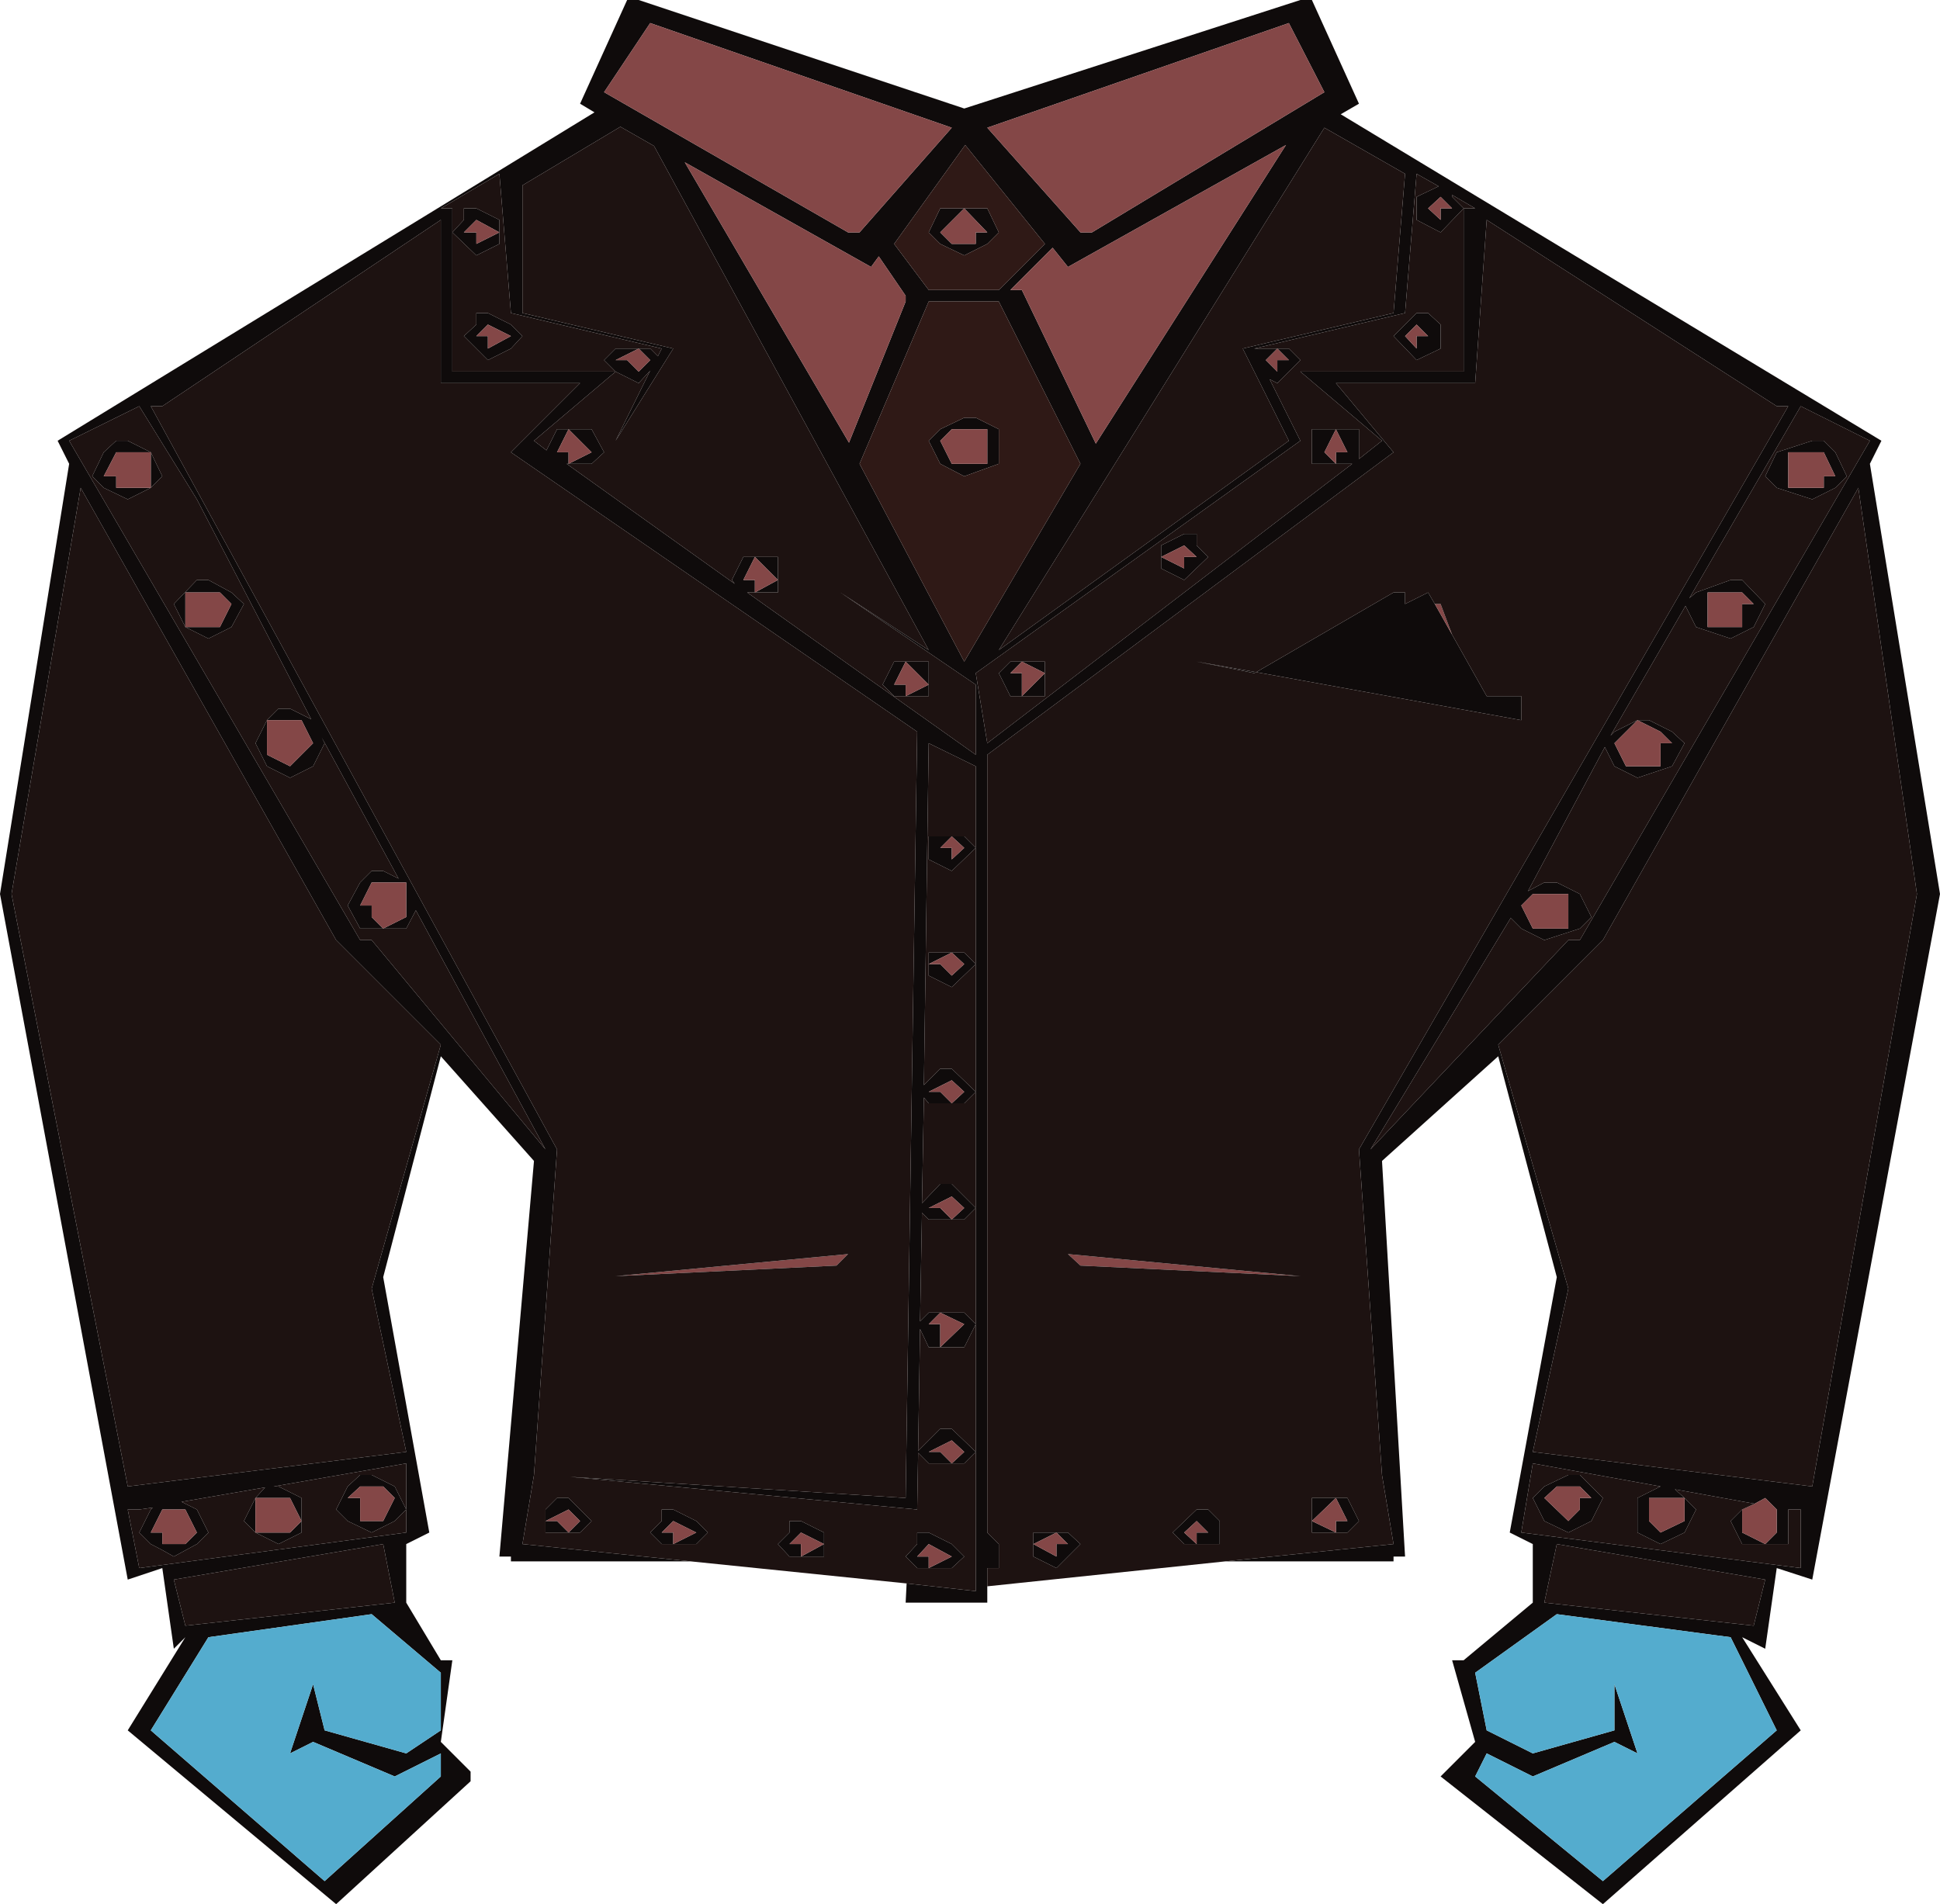 <?xml version="1.0" encoding="UTF-8" standalone="no"?>
<svg xmlns:xlink="http://www.w3.org/1999/xlink" height="99.15px" width="101.0px" xmlns="http://www.w3.org/2000/svg">
  <g transform="matrix(1.0, 0.0, 0.0, 1.0, 50.45, 51.3)">
    <path d="M-14.5 30.0 L-23.85 30.0 -23.85 29.75 -24.45 29.75 -22.65 9.15 -27.5 3.7 -30.5 15.2 -28.1 28.5 -29.3 29.1 -29.3 32.15 -27.5 35.15 -26.9 35.15 -27.5 39.4 -25.95 40.95 -25.95 41.45 -32.95 47.85 -43.8 38.8 -40.8 33.95 -41.4 34.55 -42.0 30.35 -43.8 30.95 -50.45 -4.75 -46.85 -27.15 -47.45 -28.35 -19.5 -45.45 -20.25 -45.9 -17.8 -51.3 -17.2 -51.3 -0.25 -45.65 17.25 -51.3 17.85 -51.3 20.3 -45.9 19.35 -45.35 47.5 -28.35 46.9 -27.15 50.55 -4.75 43.9 30.95 42.05 30.35 41.45 34.55 40.25 33.95 43.3 38.8 33.0 47.85 24.55 41.2 26.35 39.4 25.15 35.15 25.75 35.15 29.35 32.15 29.35 29.1 28.15 28.5 30.6 15.2 27.55 3.7 21.5 9.15 22.7 29.75 22.1 29.75 22.1 30.0 13.35 30.0 22.1 29.1 21.5 25.5 20.3 8.55 42.65 -30.15 42.05 -30.15 26.95 -39.85 26.35 -31.35 19.1 -31.35 22.1 -27.75 0.95 -12.0 0.95 28.5 1.55 29.1 1.55 30.35 0.95 30.35 0.95 31.3 0.95 32.15 -3.3 32.15 -3.25 31.15 0.35 31.55 0.35 24.3 0.35 17.65 0.35 11.6 0.35 5.55 0.35 -1.1 0.35 -7.15 0.35 -11.4 -2.1 -12.6 -2.35 5.2 -1.5 4.35 -0.9 4.35 0.35 5.55 -0.25 6.15 -0.9 6.15 -2.1 6.15 -2.35 5.85 -2.45 11.35 -1.5 10.35 -0.9 10.35 0.35 11.6 -0.25 12.2 -0.9 12.2 -2.1 12.2 -2.45 11.85 -2.55 17.5 -2.1 17.05 -1.5 17.05 -2.1 17.65 -1.5 17.65 -1.5 18.85 -2.1 18.85 -2.55 17.9 -2.65 24.25 -1.5 23.1 -0.9 23.1 0.35 24.3 -0.25 24.9 -0.9 24.9 -2.1 24.9 -2.65 24.35 -2.7 27.3 -20.75 25.6 -3.3 26.7 -2.7 -13.2 -23.85 -27.75 -20.25 -31.35 -27.5 -31.35 -27.5 -39.85 -42.0 -30.15 -42.6 -30.15 -21.45 8.55 -22.65 25.5 -23.25 29.1 -14.5 30.0 M-0.9 24.9 L-0.25 24.3 -0.9 23.7 -2.1 24.3 -1.5 24.3 -0.9 24.9 M-0.9 12.2 L-0.25 11.6 -0.9 11.0 -2.1 11.6 -1.5 11.6 -0.9 12.2 M-0.9 6.15 L-0.25 5.55 -0.9 4.95 -2.1 5.55 -1.5 5.55 -0.9 6.15 M19.1 -28.95 L20.3 -28.95 20.3 -27.4 21.5 -28.35 17.25 -31.95 25.75 -31.95 25.75 -40.45 26.35 -40.45 25.15 -41.15 25.15 -41.05 25.75 -40.45 24.55 -39.2 23.3 -39.85 23.3 -41.05 24.45 -41.6 23.3 -42.25 22.7 -35.0 14.85 -33.15 16.05 -33.15 16.65 -33.15 17.25 -32.55 16.05 -31.35 15.65 -31.55 17.25 -28.35 0.35 -16.25 0.95 -12.6 19.95 -27.15 19.1 -27.15 19.1 -27.75 19.7 -27.75 19.1 -28.95 18.5 -27.75 19.1 -27.15 17.85 -27.15 17.85 -28.95 19.1 -28.95 M16.05 -33.15 L15.45 -32.55 16.05 -31.95 16.05 -32.55 16.65 -32.55 16.05 -33.15 M23.9 -40.45 L24.55 -39.85 24.55 -40.45 25.15 -40.45 24.55 -41.05 23.9 -40.45 M23.9 -35.0 L24.55 -34.4 24.55 -33.15 23.3 -32.55 22.1 -33.8 23.3 -35.0 23.9 -35.0 M23.3 -33.8 L23.9 -33.8 23.3 -34.4 22.7 -33.8 23.3 -33.15 23.3 -33.8 M22.1 -35.0 L22.7 -42.25 18.5 -44.65 1.55 -17.45 16.65 -28.35 14.25 -33.15 22.1 -35.0 M5.8 -39.2 L6.4 -39.2 18.5 -46.5 16.65 -50.1 0.95 -44.65 5.8 -39.2 M5.15 -37.4 L4.35 -38.4 2.15 -36.2 2.75 -36.2 6.6 -28.2 16.5 -43.75 5.15 -37.4 M-0.25 -40.45 L0.95 -40.45 1.55 -39.2 0.95 -38.6 -0.25 -38.0 -1.5 -38.6 -2.1 -39.2 -1.5 -40.45 -0.25 -40.45 -1.5 -39.2 -0.9 -38.6 0.35 -38.6 0.35 -39.2 0.95 -39.2 -0.25 -40.45 M1.55 -28.95 L1.55 -27.15 -0.25 -26.5 -1.5 -27.15 -2.1 -28.35 -1.5 -28.95 -0.25 -29.55 0.35 -29.55 1.55 -28.95 M5.8 -27.15 L1.55 -35.6 -2.1 -35.6 -5.7 -27.15 -0.25 -16.85 5.8 -27.15 M0.95 -28.95 L-0.9 -28.95 -1.5 -28.35 -0.9 -27.15 0.95 -27.15 0.95 -28.95 M1.55 -36.2 L3.95 -38.6 -0.2 -43.75 -3.9 -38.6 -2.1 -36.2 1.55 -36.2 M11.2 -21.1 L10.0 -21.7 10.0 -22.3 10.0 -22.9 11.2 -23.5 11.85 -23.5 11.85 -22.9 12.45 -22.3 11.2 -21.1 M11.85 -22.3 L11.2 -22.9 10.0 -22.3 11.2 -21.7 11.2 -22.3 11.85 -22.3 M25.15 -18.25 L26.95 -15.05 28.75 -15.05 28.75 -13.8 14.95 -16.3 14.85 -16.25 11.85 -16.85 14.95 -16.3 22.1 -20.45 22.7 -20.45 22.7 -19.85 23.9 -20.45 24.25 -19.85 25.15 -18.25 M3.95 -16.25 L2.75 -16.85 3.95 -16.85 3.95 -16.25 3.95 -15.05 2.75 -15.05 2.15 -15.05 1.55 -16.25 2.15 -16.85 2.75 -16.85 2.15 -16.25 2.75 -16.25 2.75 -15.05 3.95 -16.25 M-11.15 -20.45 L-11.55 -20.45 0.35 -12.0 0.35 -15.65 -6.7 -20.45 -2.1 -17.45 -16.4 -43.7 -18.15 -44.7 -23.25 -41.65 -23.25 -35.0 -15.4 -33.15 -18.4 -28.35 -16.6 -32.0 -17.2 -31.35 -18.4 -31.95 -19.0 -32.55 -18.4 -33.15 -17.2 -33.15 -16.6 -33.15 -16.2 -32.75 -16.0 -33.15 -23.85 -35.0 -24.45 -42.25 -27.5 -40.45 -26.9 -40.45 -26.9 -39.2 -26.9 -31.95 -18.4 -31.95 -22.65 -28.35 -22.0 -27.85 -21.45 -28.95 -20.85 -28.95 -21.45 -27.75 -20.85 -27.75 -20.85 -27.15 -20.95 -27.15 -12.2 -20.9 -12.35 -21.1 -11.75 -22.3 -11.15 -22.3 -11.75 -21.1 -11.15 -21.1 -11.15 -20.45 -9.95 -21.1 -11.15 -22.3 -9.95 -22.3 -9.95 -21.1 -9.95 -20.45 -11.15 -20.45 M-17.2 -33.15 L-18.4 -32.55 -17.8 -32.55 -17.2 -31.95 -16.6 -32.55 -17.2 -33.15 M38.45 -20.45 L38.45 -18.65 40.25 -18.65 40.25 -19.85 40.85 -19.85 40.25 -20.45 38.45 -20.45 M34.8 -13.8 L35.4 -13.8 36.6 -13.2 37.25 -12.6 36.6 -11.4 34.8 -10.8 33.6 -11.4 33.1 -12.4 29.1 -4.9 29.95 -5.35 30.6 -5.35 31.8 -4.75 32.4 -3.55 31.8 -2.95 29.95 -2.35 28.75 -2.95 28.2 -3.5 20.9 8.55 31.2 -2.35 31.8 -2.35 46.9 -28.35 43.3 -30.15 37.5 -20.15 37.85 -20.45 39.65 -21.1 40.25 -21.1 41.45 -19.85 40.85 -18.65 39.65 -18.05 37.85 -18.65 37.3 -19.75 33.4 -13.0 33.6 -13.2 34.8 -13.8 33.6 -12.6 34.2 -11.4 36.0 -11.4 36.0 -12.6 36.6 -12.6 36.0 -13.2 34.8 -13.8 M28.75 -4.15 L29.35 -2.95 31.2 -2.95 31.2 -4.75 29.35 -4.75 28.75 -4.15 M43.9 -28.35 L44.5 -28.35 45.1 -27.75 45.7 -26.5 45.1 -25.9 43.9 -25.3 42.05 -25.9 41.45 -26.5 42.05 -27.75 43.9 -28.35 M42.65 -25.9 L44.5 -25.9 44.5 -26.5 45.1 -26.5 44.5 -27.75 42.65 -27.75 42.65 -25.9 M37.25 26.7 L37.85 27.3 37.25 28.5 36.0 29.1 34.8 28.5 34.8 26.7 36.0 26.1 29.35 24.9 28.75 28.5 43.3 30.35 43.3 27.3 42.65 27.3 42.65 29.1 41.45 29.1 42.05 28.5 42.05 27.3 41.45 26.7 40.9 27.0 36.75 26.25 37.25 26.7 35.4 26.7 35.4 27.9 36.0 28.5 37.25 27.9 37.25 26.7 M49.35 -4.75 L46.3 -25.9 33.0 -2.35 27.55 3.1 31.2 15.8 29.35 24.3 43.9 26.1 49.35 -4.75 M40.25 27.3 L40.25 28.5 41.45 29.1 40.25 29.1 39.65 27.9 40.25 27.3 M40.85 33.35 L41.45 30.95 30.6 29.1 29.95 32.15 40.85 33.35 M19.7 26.7 L20.3 27.9 19.7 28.5 19.1 28.5 17.85 28.5 17.85 27.9 17.85 26.7 19.1 26.7 19.7 26.7 M19.1 28.5 L19.1 27.9 19.7 27.9 19.1 26.7 17.85 27.9 19.1 28.5 M11.85 29.1 L11.2 29.1 10.6 28.5 11.85 27.3 12.45 27.3 13.05 27.9 13.05 29.1 11.85 29.1 11.85 28.5 12.45 28.5 11.85 27.9 11.2 28.5 11.85 29.1 M4.55 28.5 L5.15 28.5 5.8 29.1 4.55 30.35 3.35 29.75 3.35 29.1 4.55 29.75 4.55 29.1 5.15 29.1 4.55 28.5 3.35 29.1 3.35 28.5 4.55 28.5 M31.2 25.5 L31.8 25.5 33.0 26.7 32.4 27.9 31.2 28.5 29.95 27.9 29.35 26.7 29.95 26.1 31.2 25.5 M32.4 26.7 L31.8 26.1 30.6 26.1 29.95 26.7 31.2 27.9 31.8 27.3 31.8 26.7 32.4 26.7 M39.65 33.95 L30.6 32.75 26.35 35.8 26.95 38.8 29.35 40.0 33.6 38.8 33.6 36.4 34.8 40.0 33.6 39.4 29.35 41.2 26.95 40.0 26.35 41.2 33.0 46.65 42.05 38.8 39.65 33.95 M-43.8 -28.35 L-42.6 -27.75 -42.0 -26.5 -42.6 -25.9 -43.8 -25.3 -45.05 -25.9 -45.65 -26.5 -45.05 -27.75 -44.4 -28.35 -43.8 -28.35 M-42.6 -25.9 L-42.6 -27.75 -44.4 -27.75 -45.05 -26.5 -44.4 -26.5 -44.4 -25.9 -42.6 -25.9 M-36.55 -13.8 L-35.95 -14.4 -35.35 -14.4 -34.25 -13.85 -40.2 -25.3 -43.2 -30.15 -46.85 -28.35 -31.7 -2.35 -31.1 -2.35 -22.05 8.55 -28.8 -3.9 -29.3 -2.95 -30.5 -2.95 -31.7 -2.95 -32.35 -4.15 -31.7 -5.35 -31.1 -5.95 -30.5 -5.95 -29.7 -5.55 -33.7 -12.9 -33.55 -12.6 -34.15 -11.4 -35.35 -10.8 -36.55 -11.4 -37.15 -12.6 -36.55 -13.8 -36.55 -12.0 -35.35 -11.4 -34.15 -12.6 -34.75 -13.8 -36.55 -13.8 M-40.8 -18.65 L-39.0 -18.65 -38.4 -19.85 -39.0 -20.45 -40.8 -20.45 -40.8 -18.65 -41.4 -19.85 -40.2 -21.1 -39.6 -21.1 -38.4 -20.45 -37.75 -19.85 -38.4 -18.65 -39.6 -18.05 -40.8 -18.65 M-30.5 -2.95 L-29.3 -3.55 -29.3 -5.35 -31.1 -5.35 -31.7 -4.15 -31.1 -4.15 -31.1 -3.55 -30.5 -2.95 M-49.85 -4.75 L-43.8 26.1 -29.3 24.3 -31.1 15.8 -27.5 3.1 -32.95 -2.35 -46.25 -25.9 -49.85 -4.75 M-5.7 -39.2 L-0.9 -44.65 -16.6 -50.1 -19.0 -46.5 -6.3 -39.2 -5.7 -39.2 M-5.1 -37.4 L-14.8 -42.85 -6.25 -28.25 -3.3 -35.6 -3.3 -35.9 -4.7 -37.95 -5.1 -37.4 M-20.85 -28.95 L-19.65 -28.95 -19.0 -27.75 -19.65 -27.15 -20.85 -27.15 -19.65 -27.75 -20.85 -28.95 M-24.45 -39.2 L-24.45 -38.6 -25.65 -38.0 -26.9 -39.2 -26.3 -39.85 -26.3 -40.45 -25.65 -40.45 -24.45 -39.85 -24.45 -39.2 -25.65 -39.85 -26.3 -39.2 -25.65 -39.2 -25.65 -38.6 -24.45 -39.2 M-23.85 -34.4 L-23.25 -33.8 -23.85 -33.15 -25.05 -32.55 -26.3 -33.8 -25.65 -34.4 -25.65 -35.0 -25.05 -35.0 -23.85 -34.4 M-25.05 -33.15 L-23.85 -33.8 -25.05 -34.4 -25.65 -33.8 -25.05 -33.8 -25.05 -33.15 M-2.1 -15.65 L-2.1 -15.05 -3.3 -15.05 -3.9 -15.05 -4.5 -15.65 -3.9 -16.85 -3.3 -16.85 -2.1 -16.85 -2.1 -15.65 -3.3 -16.85 -3.9 -15.65 -3.3 -15.65 -3.3 -15.05 -2.1 -15.65 M-0.9 -7.75 L-1.5 -7.15 -0.9 -7.15 -0.9 -6.55 -0.25 -7.15 -0.9 -7.75 -0.25 -7.75 0.35 -7.15 -0.9 -5.95 -2.1 -6.55 -2.1 -7.75 -0.9 -7.75 M-0.9 -1.7 L-0.25 -1.7 0.35 -1.1 -0.9 0.1 -2.1 -0.5 -2.1 -1.1 -1.5 -1.1 -0.9 -0.5 -0.25 -1.1 -0.9 -1.7 -2.1 -1.1 -2.1 -1.7 -0.9 -1.7 M-1.5 18.85 L-0.25 17.65 -1.5 17.05 -0.25 17.05 0.35 17.65 -0.25 18.85 -1.5 18.85 M-21.45 26.7 L-20.85 26.7 -19.65 27.9 -20.25 28.5 -20.85 28.5 -22.05 28.5 -22.05 27.9 -22.05 27.3 -21.45 26.7 M-20.85 28.5 L-20.25 27.9 -20.85 27.3 -22.05 27.9 -21.45 27.9 -20.85 28.5 M-29.3 27.3 L-29.9 27.9 -31.1 28.5 -32.35 27.9 -32.95 27.3 -32.35 26.1 -31.7 25.5 -31.1 25.5 -29.9 26.1 -29.3 27.3 -29.3 24.9 -36.2 26.1 -35.95 26.1 -34.75 26.7 -34.75 27.9 -34.75 28.5 -35.95 29.1 -37.15 28.5 -37.75 27.9 -37.15 26.7 -36.65 26.15 -41.0 26.9 -40.2 27.3 -39.6 28.5 -40.2 29.1 -41.4 29.75 Q-42.0 29.4 -42.6 29.1 L-43.2 28.5 -42.6 27.3 -42.5 27.2 -43.2 27.3 -43.8 27.3 -43.2 30.35 -29.3 28.5 -29.3 27.3 M-34.75 27.9 L-35.35 26.7 -37.15 26.7 -37.15 28.5 -35.35 28.5 -34.75 27.9 M-30.5 26.1 L-31.7 26.1 -32.35 26.7 -31.7 26.7 -31.7 27.9 -30.5 27.9 -29.9 26.7 -30.5 26.1 M-39.6 33.95 L-42.6 38.8 -33.55 46.65 -27.5 41.2 -27.5 40.0 -29.9 41.2 -34.15 39.4 -35.35 40.0 -34.15 36.4 -33.55 38.8 -29.3 40.0 -27.5 38.8 -27.5 35.8 -31.1 32.75 -39.6 33.95 M-30.5 29.1 L-41.4 30.95 -40.8 33.35 -29.9 32.15 -30.5 29.1 M-3.3 29.75 L-2.7 29.1 -2.7 28.5 -2.1 28.5 -0.9 29.1 -0.25 29.75 -0.9 30.35 -2.1 30.35 -2.7 30.35 -3.3 29.75 M-2.1 30.35 L-0.9 29.75 -2.1 29.1 -2.7 29.75 -2.1 29.75 -2.1 30.35 M-8.75 29.75 L-9.35 29.75 -9.95 29.1 -9.35 28.5 -9.35 27.9 -8.75 27.9 -7.55 28.5 -7.55 29.1 -8.75 28.5 -9.35 29.1 -8.75 29.1 -8.75 29.75 -7.55 29.1 -7.55 29.75 -8.75 29.75 M-13.6 28.5 L-14.2 29.1 -15.4 29.1 -16.0 29.1 -16.6 28.5 -16.0 27.9 -16.0 27.3 -15.4 27.3 -14.2 27.9 -13.6 28.5 M-15.4 28.5 L-15.4 29.1 -14.2 28.5 -15.4 27.9 -16.0 28.5 -15.4 28.5 M-40.8 27.3 L-42.0 27.3 -42.6 28.5 -42.0 28.5 -42.0 29.1 -40.8 29.1 -40.2 28.5 -40.8 27.3" fill="#0f0b0b" fill-rule="evenodd" stroke="none"/>
    <path d="M-0.9 24.9 L-1.5 24.3 -2.1 24.3 -0.9 23.7 -0.25 24.3 -0.9 24.9 M-1.5 18.85 L-1.5 17.65 -2.1 17.65 -1.5 17.05 -0.25 17.65 -1.5 18.85 M-0.9 12.2 L-1.5 11.6 -2.1 11.6 -0.9 11.0 -0.25 11.6 -0.9 12.2 M-0.9 6.15 L-1.5 5.55 -2.1 5.55 -0.9 4.95 -0.25 5.55 -0.9 6.15 M19.1 -28.95 L19.7 -27.75 19.1 -27.75 19.1 -27.15 18.5 -27.75 19.1 -28.95 M16.05 -33.15 L16.65 -32.55 16.05 -32.55 16.05 -31.95 15.45 -32.55 16.05 -33.15 M23.9 -40.45 L24.55 -41.05 25.15 -40.45 24.55 -40.45 24.55 -39.85 23.9 -40.45 M23.3 -33.8 L23.3 -33.15 22.7 -33.8 23.3 -34.4 23.9 -33.8 23.3 -33.8 M5.15 -37.4 L16.5 -43.75 6.6 -28.2 2.75 -36.2 2.15 -36.2 4.35 -38.4 5.15 -37.4 M5.8 -39.2 L0.95 -44.65 16.65 -50.1 18.5 -46.5 6.4 -39.2 5.8 -39.2 M-0.25 -40.45 L0.95 -39.2 0.35 -39.2 0.35 -38.6 -0.9 -38.6 -1.5 -39.2 -0.25 -40.45 M0.95 -28.95 L0.95 -27.15 -0.9 -27.15 -1.5 -28.35 -0.9 -28.95 0.95 -28.95 M11.85 -22.3 L11.2 -22.3 11.2 -21.7 10.0 -22.3 11.2 -22.9 11.85 -22.3 M24.25 -19.85 L24.55 -19.85 25.15 -18.25 24.25 -19.85 M2.75 -16.85 L3.95 -16.25 2.75 -15.05 2.75 -16.25 2.15 -16.25 2.75 -16.85 M-11.15 -20.45 L-11.15 -21.1 -11.75 -21.1 -11.15 -22.3 -9.95 -21.1 -11.15 -20.45 M-20.85 -27.15 L-20.85 -27.75 -21.45 -27.75 -20.85 -28.95 -19.65 -27.75 -20.85 -27.15 M-17.2 -33.15 L-16.6 -32.55 -17.2 -31.95 -17.8 -32.55 -18.4 -32.55 -17.2 -33.15 M38.45 -20.45 L40.25 -20.45 40.85 -19.85 40.25 -19.85 40.25 -18.65 38.45 -18.65 38.45 -20.45 M34.8 -13.8 L36.0 -13.2 36.6 -12.6 36.0 -12.6 36.0 -11.4 34.2 -11.4 33.6 -12.6 34.8 -13.8 M28.75 -4.15 L29.35 -4.75 31.2 -4.75 31.2 -2.95 29.35 -2.95 28.75 -4.15 M42.65 -25.9 L42.65 -27.75 44.5 -27.75 45.1 -26.5 44.5 -26.5 44.5 -25.9 42.65 -25.9 M37.25 26.7 L37.25 27.9 36.0 28.5 35.4 27.9 35.4 26.7 37.25 26.7 M40.9 27.0 L41.45 26.7 42.05 27.3 42.05 28.5 41.45 29.1 40.25 28.5 40.25 27.3 40.9 27.0 M5.8 14.6 L5.15 14.0 17.25 15.15 5.8 14.6 M19.1 28.5 L17.85 27.9 19.1 26.7 19.7 27.9 19.1 27.9 19.1 28.5 M11.85 29.1 L11.2 28.5 11.85 27.9 12.45 28.5 11.85 28.5 11.85 29.1 M4.55 28.5 L5.15 29.1 4.55 29.1 4.55 29.75 3.35 29.1 4.55 28.5 M32.4 26.7 L31.8 26.7 31.8 27.3 31.2 27.9 29.95 26.7 30.6 26.1 31.8 26.1 32.4 26.7 M-42.6 -25.9 L-44.4 -25.9 -44.4 -26.5 -45.05 -26.5 -44.4 -27.75 -42.6 -27.75 -42.6 -25.9 M-36.55 -13.8 L-34.75 -13.8 -34.15 -12.6 -35.35 -11.4 -36.55 -12.0 -36.55 -13.8 M-30.5 -2.95 L-31.1 -3.55 -31.1 -4.15 -31.7 -4.15 -31.1 -5.35 -29.3 -5.35 -29.3 -3.55 -30.5 -2.95 M-40.8 -18.65 L-40.8 -20.45 -39.0 -20.45 -38.4 -19.85 -39.0 -18.65 -40.8 -18.65 M-5.1 -37.4 L-4.7 -37.95 -3.3 -35.9 -3.3 -35.6 -6.25 -28.25 -14.8 -42.85 -5.1 -37.4 M-5.7 -39.2 L-6.3 -39.2 -19.0 -46.5 -16.6 -50.1 -0.9 -44.65 -5.7 -39.2 M-24.45 -39.2 L-25.65 -38.6 -25.65 -39.2 -26.3 -39.2 -25.65 -39.85 -24.45 -39.2 M-25.05 -33.15 L-25.05 -33.8 -25.65 -33.8 -25.05 -34.4 -23.85 -33.8 -25.05 -33.15 M-2.1 -15.65 L-3.3 -15.05 -3.3 -15.65 -3.9 -15.65 -3.3 -16.85 -2.1 -15.65 M-0.9 -7.75 L-0.25 -7.15 -0.9 -6.55 -0.9 -7.15 -1.5 -7.15 -0.9 -7.75 M-0.9 -1.7 L-0.25 -1.1 -0.9 -0.5 -1.5 -1.1 -2.1 -1.1 -0.9 -1.7 M-6.3 14.0 L-6.9 14.6 -18.4 15.15 -6.3 14.0 M-20.85 28.5 L-21.45 27.9 -22.05 27.9 -20.85 27.3 -20.25 27.9 -20.85 28.5 M-30.5 26.1 L-29.9 26.7 -30.5 27.9 -31.7 27.9 -31.7 26.7 -32.35 26.7 -31.7 26.1 -30.5 26.1 M-34.75 27.9 L-35.35 28.5 -37.15 28.5 -37.15 26.7 -35.35 26.7 -34.75 27.9 M-2.1 30.35 L-2.1 29.75 -2.7 29.75 -2.1 29.1 -0.9 29.75 -2.1 30.35 M-8.75 29.75 L-8.75 29.1 -9.35 29.1 -8.75 28.5 -7.55 29.1 -8.75 29.75 M-15.4 28.5 L-16.0 28.5 -15.4 27.9 -14.2 28.5 -15.4 29.1 -15.4 28.5 M-40.8 27.3 L-40.2 28.5 -40.8 29.1 -42.0 29.1 -42.0 28.5 -42.6 28.5 -42.0 27.3 -40.8 27.3" fill="#844747" fill-rule="evenodd" stroke="none"/>
    <path d="M-0.25 -40.45 L-1.5 -40.45 -2.1 -39.2 -1.5 -38.6 -0.25 -38.0 0.95 -38.6 1.55 -39.2 0.95 -40.45 -0.25 -40.45 M5.8 -27.15 L-0.25 -16.85 -5.7 -27.15 -2.1 -35.6 1.55 -35.6 5.8 -27.15 M1.55 -28.95 L0.35 -29.55 -0.25 -29.55 -1.5 -28.95 -2.1 -28.35 -1.5 -27.15 -0.25 -26.5 1.55 -27.15 1.55 -28.95 M1.55 -36.2 L-2.1 -36.2 -3.9 -38.6 -0.2 -43.75 3.95 -38.6 1.55 -36.2" fill="#2f1916" fill-rule="evenodd" stroke="none"/>
    <path d="M-14.5 30.0 L-23.25 29.1 -22.65 25.5 -21.45 8.55 -42.6 -30.15 -42.0 -30.15 -27.5 -39.85 -27.5 -31.35 -20.25 -31.35 -23.85 -27.75 -2.7 -13.2 -3.3 26.7 -20.75 25.6 -2.7 27.3 -2.65 24.35 -2.1 24.9 -0.9 24.9 -0.25 24.9 0.35 24.3 -0.9 23.1 -1.5 23.1 -2.65 24.25 -2.55 17.9 -2.1 18.85 -1.5 18.85 -0.25 18.85 0.35 17.65 -0.25 17.05 -1.5 17.05 -2.1 17.05 -2.55 17.5 -2.45 11.85 -2.1 12.2 -0.9 12.2 -0.25 12.2 0.35 11.6 -0.9 10.35 -1.5 10.35 -2.45 11.35 -2.35 5.85 -2.1 6.15 -0.9 6.15 -0.25 6.15 0.35 5.55 -0.9 4.35 -1.5 4.35 -2.35 5.2 -2.1 -12.6 0.35 -11.4 0.35 -7.15 0.35 -1.1 0.35 5.55 0.35 11.6 0.35 17.65 0.35 24.3 0.35 31.55 -3.25 31.15 -14.5 30.0 M0.95 31.3 L0.95 30.35 1.55 30.35 1.55 29.1 0.95 28.5 0.95 -12.0 22.1 -27.75 19.1 -31.35 26.35 -31.35 26.95 -39.85 42.05 -30.15 42.65 -30.15 20.3 8.55 21.5 25.5 22.1 29.1 13.35 30.0 0.95 31.3 M16.05 -33.15 L14.85 -33.15 22.7 -35.0 23.3 -42.25 24.45 -41.6 23.3 -41.05 23.3 -39.85 24.55 -39.2 25.75 -40.45 25.15 -41.05 25.15 -41.15 26.35 -40.45 25.75 -40.45 25.75 -31.95 17.25 -31.95 21.5 -28.35 20.3 -27.4 20.3 -28.95 19.1 -28.95 17.85 -28.95 17.85 -27.15 19.1 -27.15 19.95 -27.15 0.95 -12.6 0.35 -16.25 17.25 -28.35 15.65 -31.55 16.05 -31.35 17.25 -32.55 16.65 -33.15 16.05 -33.15 M23.9 -35.0 L23.3 -35.0 22.1 -33.8 23.3 -32.55 24.55 -33.15 24.55 -34.4 23.9 -35.0 M22.1 -35.0 L14.25 -33.15 16.65 -28.35 1.55 -17.45 18.5 -44.65 22.7 -42.25 22.1 -35.0 M11.2 -21.1 L12.45 -22.3 11.85 -22.9 11.85 -23.5 11.2 -23.5 10.0 -22.9 10.0 -22.3 10.0 -21.7 11.2 -21.1 M24.25 -19.85 L23.9 -20.45 22.7 -19.85 22.7 -20.45 22.1 -20.45 14.95 -16.3 11.85 -16.85 14.85 -16.25 14.95 -16.3 28.75 -13.8 28.75 -15.05 26.95 -15.05 25.15 -18.25 24.55 -19.85 24.25 -19.85 M3.95 -16.25 L3.95 -16.85 2.75 -16.85 2.15 -16.85 1.55 -16.25 2.15 -15.05 2.75 -15.05 3.95 -15.05 3.95 -16.25 M-17.2 -33.15 L-18.4 -33.15 -19.0 -32.55 -18.4 -31.95 -17.2 -31.35 -16.6 -32.0 -18.4 -28.35 -15.4 -33.15 -23.25 -35.0 -23.25 -41.65 -18.15 -44.7 -16.4 -43.7 -2.1 -17.45 -6.7 -20.45 0.35 -15.65 0.35 -12.0 -11.55 -20.45 -11.15 -20.45 -9.95 -20.45 -9.95 -21.1 -9.95 -22.3 -11.15 -22.3 -11.75 -22.3 -12.35 -21.1 -12.2 -20.9 -20.95 -27.15 -20.85 -27.15 -19.65 -27.15 -19.0 -27.75 -19.65 -28.95 -20.85 -28.95 -21.45 -28.95 -22.0 -27.85 -22.65 -28.35 -18.4 -31.95 -26.9 -31.95 -26.9 -39.2 -26.9 -40.45 -27.5 -40.45 -24.45 -42.25 -23.85 -35.0 -16.0 -33.15 -16.2 -32.75 -16.6 -33.15 -17.2 -33.15 M34.8 -13.8 L33.6 -13.2 33.4 -13.0 37.3 -19.75 37.85 -18.65 39.65 -18.05 40.85 -18.65 41.45 -19.85 40.25 -21.1 39.65 -21.1 37.85 -20.45 37.5 -20.15 43.3 -30.15 46.9 -28.35 31.8 -2.35 31.2 -2.35 20.9 8.55 28.2 -3.5 28.75 -2.95 29.95 -2.35 31.8 -2.95 32.4 -3.55 31.8 -4.75 30.6 -5.35 29.95 -5.35 29.1 -4.9 33.1 -12.4 33.6 -11.4 34.8 -10.8 36.6 -11.4 37.25 -12.6 36.6 -13.2 35.4 -13.8 34.8 -13.8 M43.9 -28.35 L42.05 -27.75 41.45 -26.5 42.05 -25.9 43.9 -25.3 45.1 -25.9 45.7 -26.5 45.1 -27.75 44.5 -28.35 43.9 -28.35 M49.35 -4.75 L43.9 26.1 29.35 24.3 31.2 15.8 27.55 3.1 33.0 -2.35 46.3 -25.9 49.35 -4.75 M41.45 29.1 L42.65 29.1 42.65 27.3 43.3 27.3 43.3 30.35 28.75 28.5 29.35 24.9 36.0 26.1 34.8 26.7 34.8 28.5 36.0 29.1 37.25 28.5 37.85 27.3 37.25 26.7 36.75 26.25 40.9 27.0 40.25 27.3 39.65 27.9 40.25 29.1 41.45 29.1 M40.85 33.35 L29.95 32.15 30.6 29.1 41.45 30.95 40.85 33.35 M5.8 14.6 L17.25 15.15 5.15 14.0 5.8 14.6 M19.7 26.7 L19.1 26.7 17.85 26.7 17.85 27.9 17.85 28.5 19.1 28.5 19.7 28.5 20.3 27.9 19.7 26.7 M11.85 29.1 L13.05 29.1 13.05 27.9 12.45 27.3 11.85 27.3 10.6 28.5 11.2 29.1 11.85 29.1 M3.35 29.1 L3.35 29.75 4.55 30.35 5.8 29.1 5.15 28.5 4.55 28.5 3.35 28.5 3.35 29.1 M31.2 25.5 L29.95 26.1 29.35 26.7 29.95 27.9 31.2 28.5 32.4 27.9 33.0 26.7 31.8 25.5 31.2 25.5 M-43.8 -28.35 L-44.4 -28.35 -45.05 -27.75 -45.65 -26.5 -45.05 -25.9 -43.8 -25.3 -42.6 -25.9 -42.0 -26.5 -42.6 -27.75 -43.8 -28.35 M-30.5 -2.95 L-29.3 -2.95 -28.8 -3.9 -22.05 8.55 -31.1 -2.35 -31.7 -2.35 -46.85 -28.35 -43.2 -30.15 -40.2 -25.3 -34.25 -13.85 -35.35 -14.4 -35.95 -14.4 -36.55 -13.8 -37.15 -12.6 -36.55 -11.4 -35.35 -10.8 -34.15 -11.4 -33.55 -12.6 -33.7 -12.9 -29.7 -5.55 -30.5 -5.95 -31.1 -5.95 -31.7 -5.35 -32.35 -4.15 -31.7 -2.95 -30.5 -2.95 M-40.8 -18.65 L-39.6 -18.05 -38.4 -18.65 -37.75 -19.85 -38.4 -20.45 -39.6 -21.1 -40.2 -21.1 -41.4 -19.85 -40.8 -18.65 M-49.85 -4.75 L-46.25 -25.9 -32.95 -2.35 -27.5 3.1 -31.1 15.8 -29.3 24.3 -43.8 26.1 -49.85 -4.75 M-24.45 -39.2 L-24.45 -39.85 -25.65 -40.45 -26.3 -40.45 -26.3 -39.85 -26.9 -39.2 -25.65 -38.0 -24.45 -38.6 -24.45 -39.2 M-23.85 -34.4 L-25.05 -35.0 -25.65 -35.0 -25.65 -34.4 -26.3 -33.8 -25.05 -32.55 -23.85 -33.15 -23.25 -33.8 -23.85 -34.4 M-2.1 -15.65 L-2.1 -16.85 -3.3 -16.85 -3.9 -16.85 -4.5 -15.65 -3.9 -15.05 -3.3 -15.05 -2.1 -15.05 -2.1 -15.65 M-0.9 -7.75 L-2.1 -7.75 -2.1 -6.55 -0.9 -5.95 0.35 -7.15 -0.25 -7.75 -0.9 -7.75 M-2.1 -1.1 L-2.1 -0.5 -0.9 0.1 0.35 -1.1 -0.25 -1.7 -0.9 -1.7 -2.1 -1.7 -2.1 -1.1 M-6.3 14.0 L-18.4 15.15 -6.9 14.6 -6.3 14.0 M-21.45 26.7 L-22.05 27.3 -22.05 27.9 -22.05 28.5 -20.85 28.5 -20.25 28.5 -19.65 27.9 -20.85 26.7 -21.45 26.7 M-29.3 27.3 L-29.3 28.5 -43.2 30.35 -43.8 27.3 -43.2 27.3 -42.5 27.2 -42.6 27.3 -43.2 28.5 -42.6 29.1 Q-42.0 29.4 -41.4 29.75 L-40.2 29.1 -39.6 28.5 -40.2 27.3 -41.0 26.9 -36.65 26.15 -37.15 26.7 -37.75 27.9 -37.15 28.5 -35.95 29.1 -34.75 28.5 -34.75 27.9 -34.75 26.7 -35.95 26.1 -36.2 26.1 -29.3 24.9 -29.3 27.3 -29.9 26.1 -31.1 25.5 -31.7 25.5 -32.35 26.1 -32.95 27.3 -32.35 27.9 -31.1 28.5 -29.9 27.9 -29.3 27.3 M-3.3 29.75 L-2.7 30.35 -2.1 30.35 -0.9 30.35 -0.25 29.75 -0.9 29.1 -2.1 28.5 -2.7 28.5 -2.7 29.1 -3.3 29.75 M-30.5 29.1 L-29.9 32.15 -40.8 33.35 -41.4 30.95 -30.5 29.1 M-7.55 29.1 L-7.55 28.5 -8.75 27.9 -9.35 27.9 -9.35 28.5 -9.95 29.1 -9.35 29.75 -8.75 29.75 -7.55 29.75 -7.55 29.1 M-13.6 28.5 L-14.2 27.9 -15.4 27.3 -16.0 27.3 -16.0 27.9 -16.6 28.5 -16.0 29.1 -15.4 29.1 -14.2 29.1 -13.6 28.5" fill="#1d1211" fill-rule="evenodd" stroke="none"/>
    <path d="M39.65 33.95 L42.05 38.8 33.0 46.65 26.35 41.2 26.95 40.0 29.35 41.2 33.6 39.4 34.8 40.0 33.6 36.4 33.6 38.8 29.35 40.0 26.95 38.8 26.35 35.8 30.6 32.75 39.65 33.95 M-39.6 33.95 L-31.1 32.75 -27.5 35.8 -27.5 38.8 -29.3 40.0 -33.55 38.8 -34.15 36.4 -35.35 40.0 -34.15 39.4 -29.9 41.2 -27.5 40.0 -27.5 41.2 -33.55 46.65 -42.6 38.8 -39.6 33.95" fill="#54acce" fill-rule="evenodd" stroke="none"/>
  </g>
</svg>
